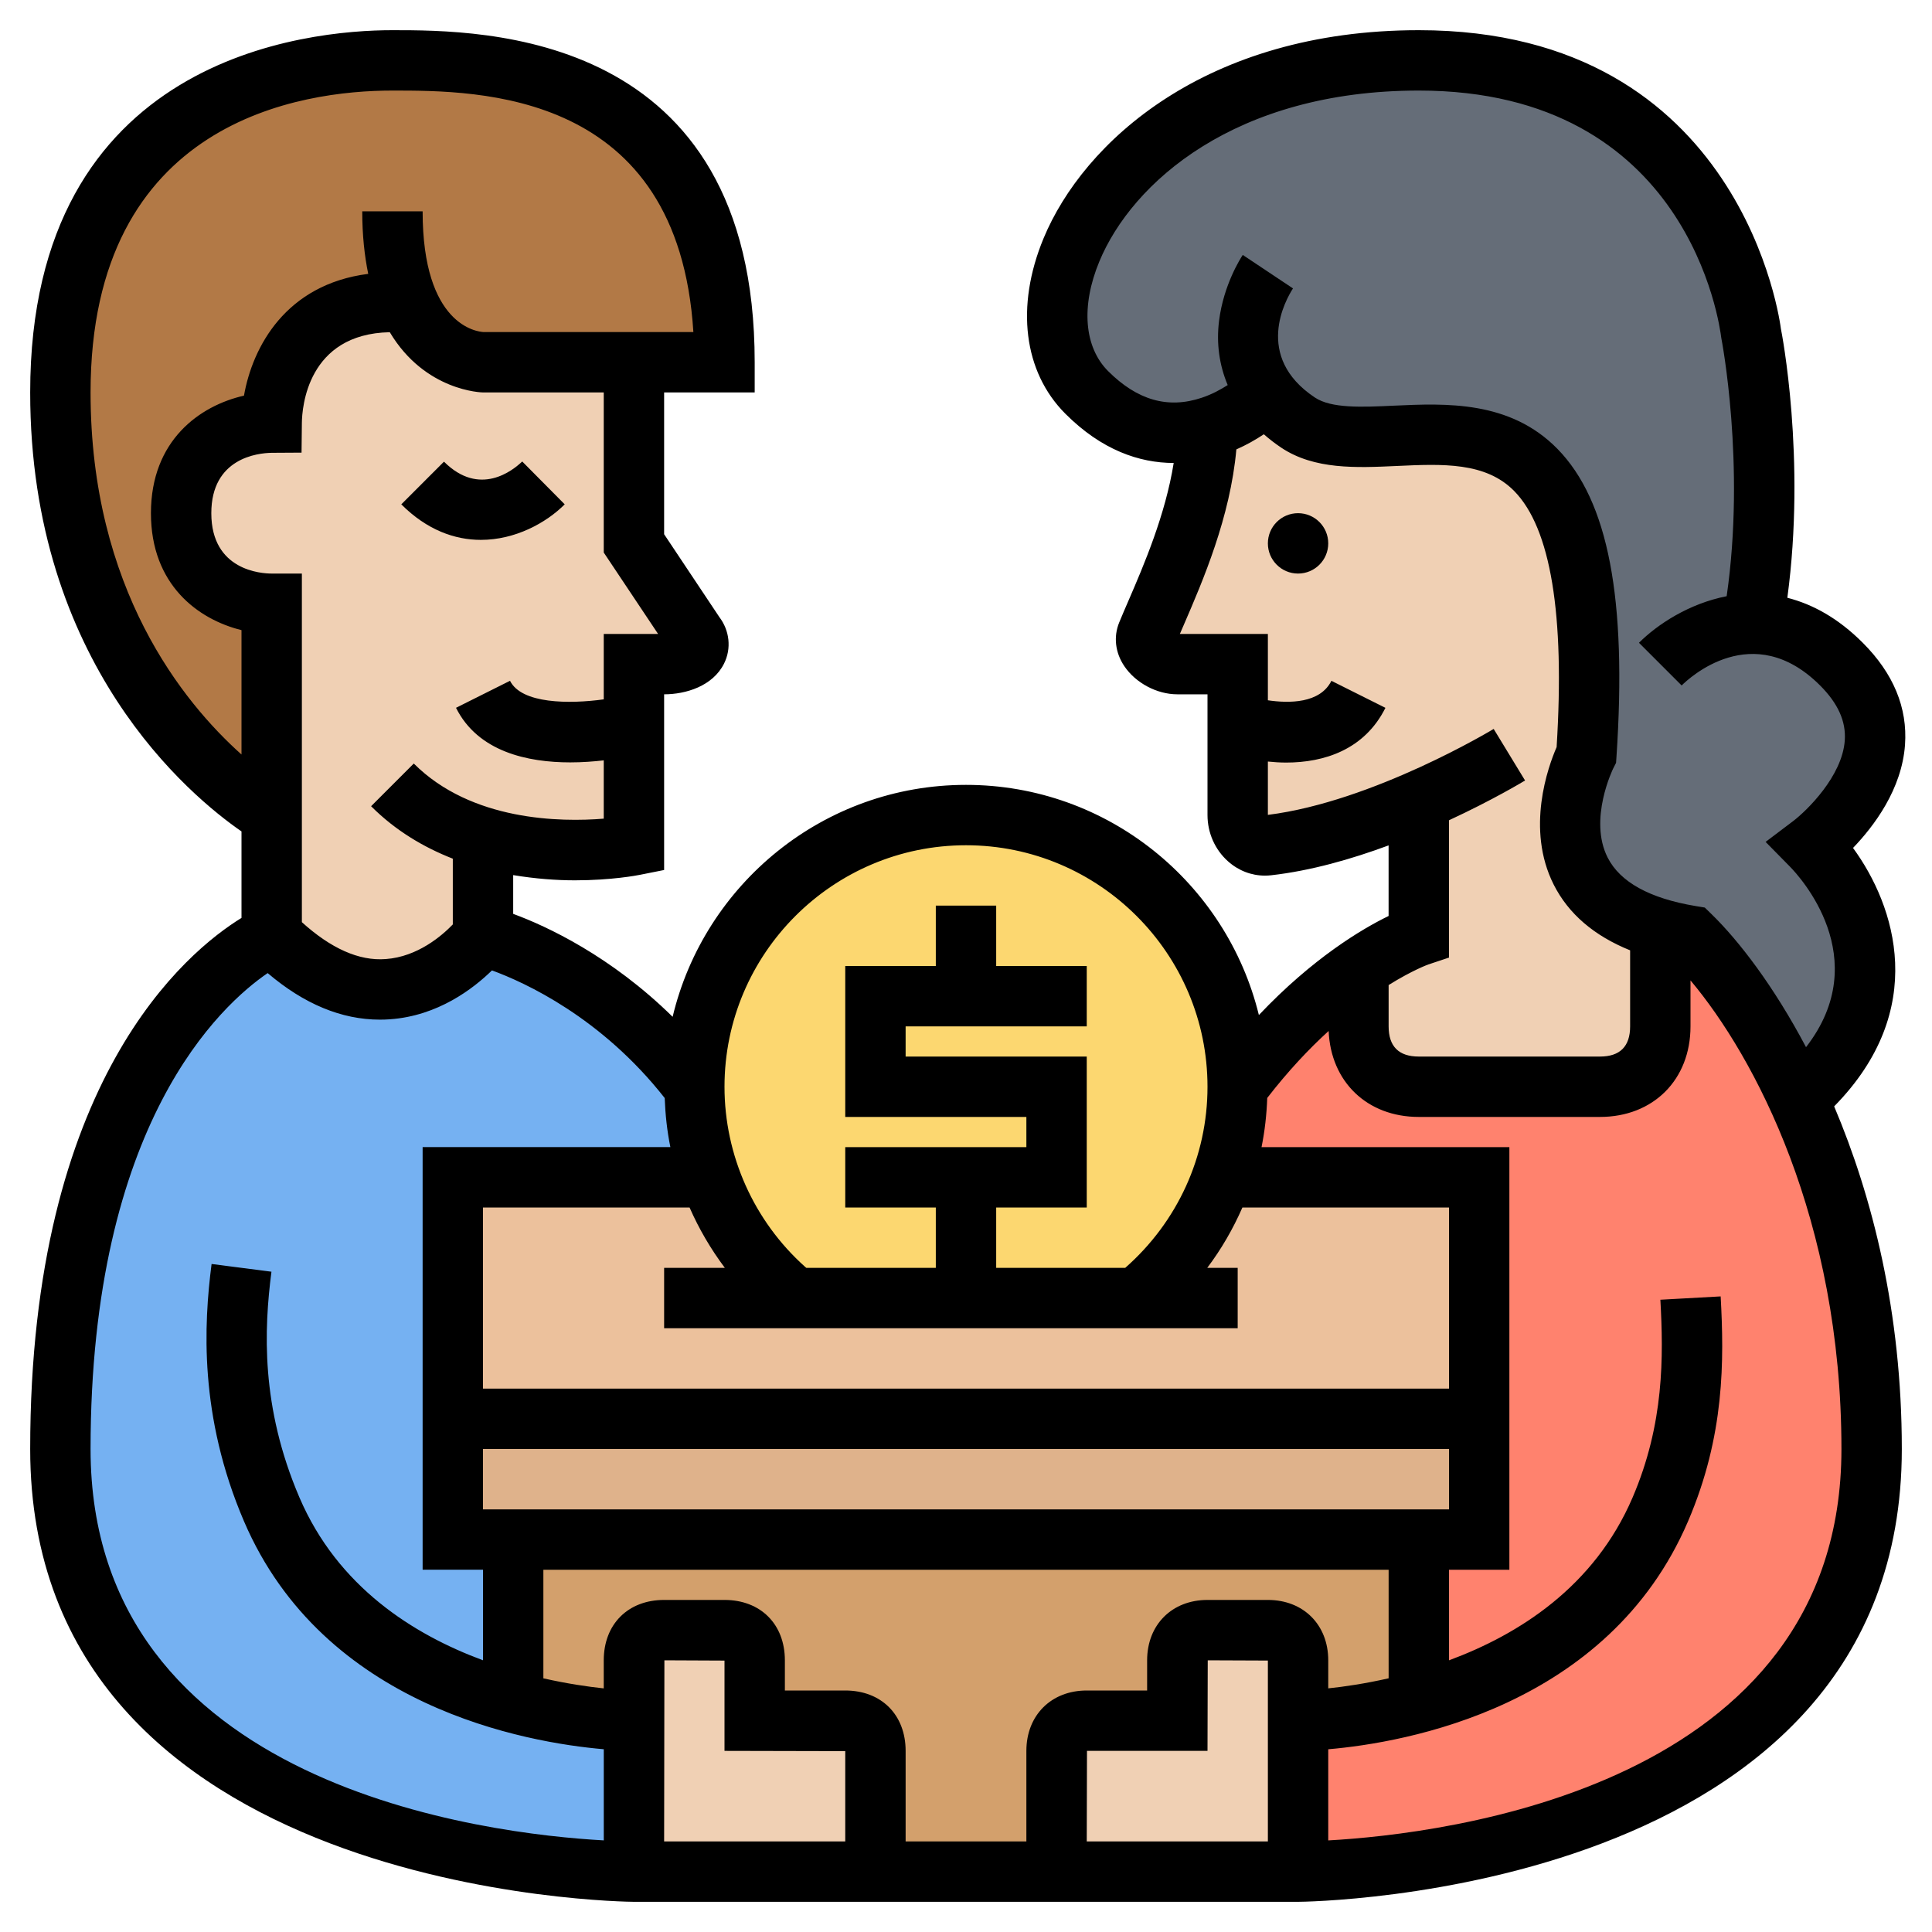 <svg id="_x33_0" enable-background="new 0 0 64 64" height="512" viewBox="0 0 64 64" width="512" xmlns="http://www.w3.org/2000/svg"><g><g><g><path d="m23 36c0 1.06.18 2.06.51 3h-8.51v8 4h2v5l-.11.35c2.29.65 4.11.65 4.11.65v5s-19 0-19-14 7-17 7-17c4 4 7 0 7 0s4 1 7 5z" fill="#75b1f2"/></g><g><path d="m49 39h-8l-.46-.14c.3-.89.46-1.85.46-2.86 1.45-1.93 2.9-3.16 4-3.92v1.92c0 1.21.79 2 2 2h6c1.21 0 2-.79 2-2v-3l.06-.21c.29.08.6.15.94.21.96.94 2.32 2.71 3.5 5.24 1.37 2.94 2.5 6.9 2.5 11.76 0 14-19 14-19 14v-5s1.82 0 4.11-.65l-.11-.35v-5h2v-4z" fill="#ff826e"/></g><g><path d="m52.55 25c1-15-6.55-9-9.55-11-.46-.3-.8-.63-1.04-.97-.15.15-.9.82-1.97 1.13-1.11.34-2.55.28-3.99-1.16-3-3 1-11 11-11s11 9 11 9 .96 4.78.06 9.67c.9-.02 1.92.31 2.94 1.33 3 3-1 6-1 6s4 4 0 8l-.5.24c-1.18-2.53-2.54-4.3-3.5-5.24-.34-.06-.65-.13-.94-.21-4.78-1.34-2.51-5.79-2.51-5.79z" fill="#656d78"/></g><g><path d="m13.47 9.89-.47.11c-4 0-4 4-4 4s-3 0-3 3 3 3 3 3v7s-7-4-7-14 8-11 11-11 11 0 11 10h-3-5s-1.69 0-2.53-2.11z" fill="#b27946"/></g><g><path d="m17 51h30v5l.11.35c-2.29.65-4.11.65-4.11.65v-2c0-.63-.37-1-1-1h-2c-.63 0-1 .37-1 1v2h-3c-.63 0-1 .37-1 1v4h-6v-4c0-.64-.36-1-1-1h-3v-2c0-.64-.36-1-1-1h-2c-.64 0-1 .36-1 1v2s-1.82 0-4.11-.65l.11-.35z" fill="#d3a06c"/></g><g><path d="m49 47v4h-2-30-2v-4z" fill="#dfb28b"/></g><g><path d="m15 39h34v8h-34z" fill="#ecc19c"/></g><g><path d="m43 57v5h-8v-4c0-.63.37-1 1-1h3v-2c0-.63.37-1 1-1h2c.63 0 1 .37 1 1z" fill="#f0d0b4"/></g><g><path d="m29 58v4h-8v-5-2c0-.64.36-1 1-1h2c.64 0 1 .36 1 1v2h3c.64 0 1 .36 1 1z" fill="#f0d0b4"/></g><g><path d="m43 14c3 2 10.55-4 9.55 11 0 0-2.27 4.45 2.51 5.79l-.06.21v3c0 1.21-.79 2-2 2h-6c-1.21 0-2-.79-2-2v-1.92c1.2-.81 2-1.08 2-1.08v-4l-.18-.4c-1.44.62-3.18 1.21-4.82 1.4-.56.06-1-.44-1-1v-3-2h-2c-.53 0-1.2-.51-1-1 .58-1.41 1.95-4.12 1.99-6.84 1.07-.31 1.82-.98 1.97-1.13.24.34.58.67 1.04.97z" fill="#f0d0b4"/></g><g><path d="m21 18 2 3c.44.59-.27 1-1 1h-1v2 4s-2.45.49-4.95-.24l-.05.24v3s-3 4-7 0v-4-7s-3 0-3-3 3-3 3-3 0-4 4-4l.47-.11c.84 2.11 2.53 2.11 2.53 2.11h5z" fill="#f0d0b4"/></g><g><path d="m37.66 43h-11.31l-.35-.29c-1.11-1-1.98-2.27-2.49-3.71-.33-.94-.51-1.94-.51-3 0-4.97 4.03-9 9-9s9 4.03 9 9c0 1.01-.16 1.97-.46 2.86-.55 1.65-1.56 3.07-2.88 4.14z" fill="#fcd770"/></g></g><g><path d="m61.384 28.089c.696-.724 1.617-1.944 1.722-3.417.087-1.227-.384-2.364-1.399-3.379-.828-.829-1.677-1.282-2.499-1.491.624-4.618-.188-8.798-.214-8.913-.011-.098-1.223-9.889-11.994-9.889-7.067 0-11.114 3.716-12.432 6.898-.932 2.251-.661 4.423.725 5.809 1.201 1.202 2.446 1.627 3.587 1.63-.274 1.716-.986 3.378-1.497 4.559-.116.268-.221.511-.309.726-.192.471-.131.997.169 1.443.376.56 1.082.935 1.757.935h1v4c0 .588.247 1.146.678 1.531.347.31.775.475 1.225.475.069 0 .139-.004.209-.012 1.315-.149 2.663-.536 3.887-.989v2.338c-.883.428-2.516 1.4-4.297 3.282-1.069-4.369-5.007-7.625-9.702-7.625-4.716 0-8.669 3.284-9.718 7.683-2.043-2.011-4.177-3.005-5.282-3.41v-1.284c.734.122 1.436.173 2.043.173 1.209 0 2.065-.164 2.153-.182l.804-.16v-5.82c.714 0 1.61-.268 1.985-1.018.251-.502.182-1.094-.153-1.537l-1.832-2.748v-4.697h3v-1c0-11-9.032-11-12-11-2.815 0-12 .865-12 12 0 8.998 5.316 13.379 7 14.542v2.865c-1.813 1.115-7 5.373-7 17.593 0 14.829 19.8 15 20 15h22c.2 0 20-.171 20-15 0-4.53-.974-8.359-2.241-11.35 3.145-3.199 2.032-6.637.625-8.561zm-24.968-19.425c1.082-2.613 4.503-5.664 10.584-5.664 8.955 0 9.968 7.782 10.02 8.195.009.045.81 4.185.178 8.555-1.245.243-2.293.932-2.905 1.543l1.414 1.414c.235-.234 2.358-2.227 4.586 0 .593.593.861 1.188.818 1.817-.081 1.19-1.264 2.336-1.711 2.676l-.912.689.802.815c.314.318 2.826 3.033.537 5.985-1.07-2.025-2.221-3.521-3.129-4.406l-.225-.219-.309-.051c-1.516-.253-2.494-.792-2.907-1.602-.646-1.267.178-2.945.184-2.958l.093-.183.014-.205c.349-5.237-.272-8.476-1.955-10.195-1.575-1.608-3.701-1.51-5.413-1.432-1.067.05-2.076.096-2.625-.271-2.037-1.358-.957-3.252-.723-3.613l-1.664-1.109c-.064.097-.635.981-.785 2.181-.095.758.011 1.474.286 2.13-.239.151-.52.307-.86.42-1.118.374-2.133.084-3.102-.883-.794-.795-.903-2.151-.291-3.629zm10.9 23.285.684-.228v-4.549c1.438-.666 2.435-1.266 2.52-1.317l-1.04-1.708c-.04.024-3.992 2.41-7.48 2.847v-1.767c.198.02.4.034.606.034 1.25 0 2.592-.42 3.288-1.813l-1.789-.895c-.378.755-1.407.748-2.105.645v-2.198h-2.915c.042-.099.087-.202.134-.31.627-1.45 1.535-3.554 1.737-5.803.332-.147.636-.318.91-.501.179.156.37.306.579.445 1.096.73 2.483.667 3.827.605 1.512-.07 2.943-.136 3.892.834 1.205 1.23 1.676 4.083 1.401 8.479-.283.65-1.027 2.708-.097 4.554.49.972 1.342 1.698 2.532 2.178v2.519c0 .664-.336 1-1 1h-6c-.664 0-1-.336-1-1v-1.369c.795-.495 1.307-.679 1.316-.682zm-31.316 18.051v-2h32v2zm32-4h-32v-6h6.843c.31.707.702 1.377 1.169 2h-2.012v2h19v-2h-1.009c.468-.621.856-1.292 1.165-2h6.844zm-16-18c4.411 0 8 3.589 8 8 0 2.315-.995 4.478-2.726 6h-4.274v-2h3v-5h-6v-1h6v-2h-3v-2h-2v2h-3v5h6v1h-6v2h3v2h-4.289l-.044-.037c-1.695-1.517-2.667-3.691-2.667-5.963 0-4.411 3.589-8 8-8zm-10.2-7h-1.8v2.167c-1.139.157-2.722.152-3.105-.615l-1.789.895c.729 1.458 2.375 1.808 3.785 1.808.398 0 .775-.029 1.109-.067v1.931c-1.417.116-4.38.087-6.293-1.826l-1.414 1.414c.817.817 1.755 1.365 2.707 1.738v2.178c-.356.369-1.164 1.072-2.221 1.147-.894.07-1.828-.362-2.779-1.222v-11.548h-1c-.334 0-2-.096-2-2 0-1.827 1.537-1.993 2-2l.989-.006.011-.989c.006-.496.178-2.946 2.912-3 1.172 1.961 3.06 1.995 3.088 1.995h4v5.303zm-18.8-8c0-9.025 6.993-10 10-10 2.877 0 9.466 0 9.969 8h-6.947c-.207-.01-2.022-.207-2.022-4h-2c0 .793.075 1.475.198 2.072-2.734.35-3.832 2.42-4.116 4.034-1.468.334-3.082 1.483-3.082 3.894 0 2.366 1.555 3.517 3 3.874v4.12c-1.922-1.718-5-5.481-5-11.994zm0 35c0-10.815 4.34-14.723 5.867-15.765 1.201 1.023 2.447 1.542 3.718 1.542.111 0 .223-.004.334-.012 1.589-.113 2.758-1.014 3.378-1.619 1.088.397 3.625 1.557 5.722 4.228.021.549.079 1.093.188 1.625h-8.207v14h2v3c-2.309-.854-4.813-2.434-6.081-5.394-1.288-3.006-1.172-5.575-.927-7.478l-1.983-.256c-.256 1.987-.423 5.032 1.073 8.522 2.642 6.165 9.364 7.332 11.919 7.553v3.019c-3.817-.21-17.001-1.753-17.001-12.965zm19 13 .009-6 1.991.009v2.991l4 .009v2.991zm8 0v-3c0-1.196-.804-2-2-2h-2v-1c0-1.196-.804-2-2-2h-2c-1.196 0-2 .804-2 2v.93c-.522-.055-1.211-.155-2-.333v-3.597h28v3.596c-.789.179-1.478.279-2 .333v-.929c0-1.178-.822-2-2-2h-2c-1.178 0-2 .822-2 2v1h-2c-1.178 0-2 .822-2 2v3zm6 0 .008-3h3.992l.008-3 1.992.008v5.992zm8-.034v-3.019c2.555-.221 9.277-1.388 11.919-7.553 1.219-2.844 1.196-5.336 1.08-7.449l-1.997.11c.104 1.887.128 4.104-.92 6.551-1.269 2.96-3.773 4.54-6.082 5.394v-3h2v-14h-8.21c.108-.532.169-1.077.189-1.629.697-.901 1.389-1.632 2.034-2.219.071 1.682 1.273 2.848 2.987 2.848h6c1.767 0 3-1.233 3-3v-1.523c2.121 2.522 5 7.924 5 15.523 0 11.212-13.184 12.755-17 12.966z"/><path d="m14.707 15.293-1.414 1.414c.856.856 1.778 1.177 2.637 1.177 1.134 0 2.158-.558 2.777-1.177l-1.408-1.42c-.311.299-1.413 1.184-2.592.006z"/><circle cx="43" cy="18" r="1"/></g></g></svg>
